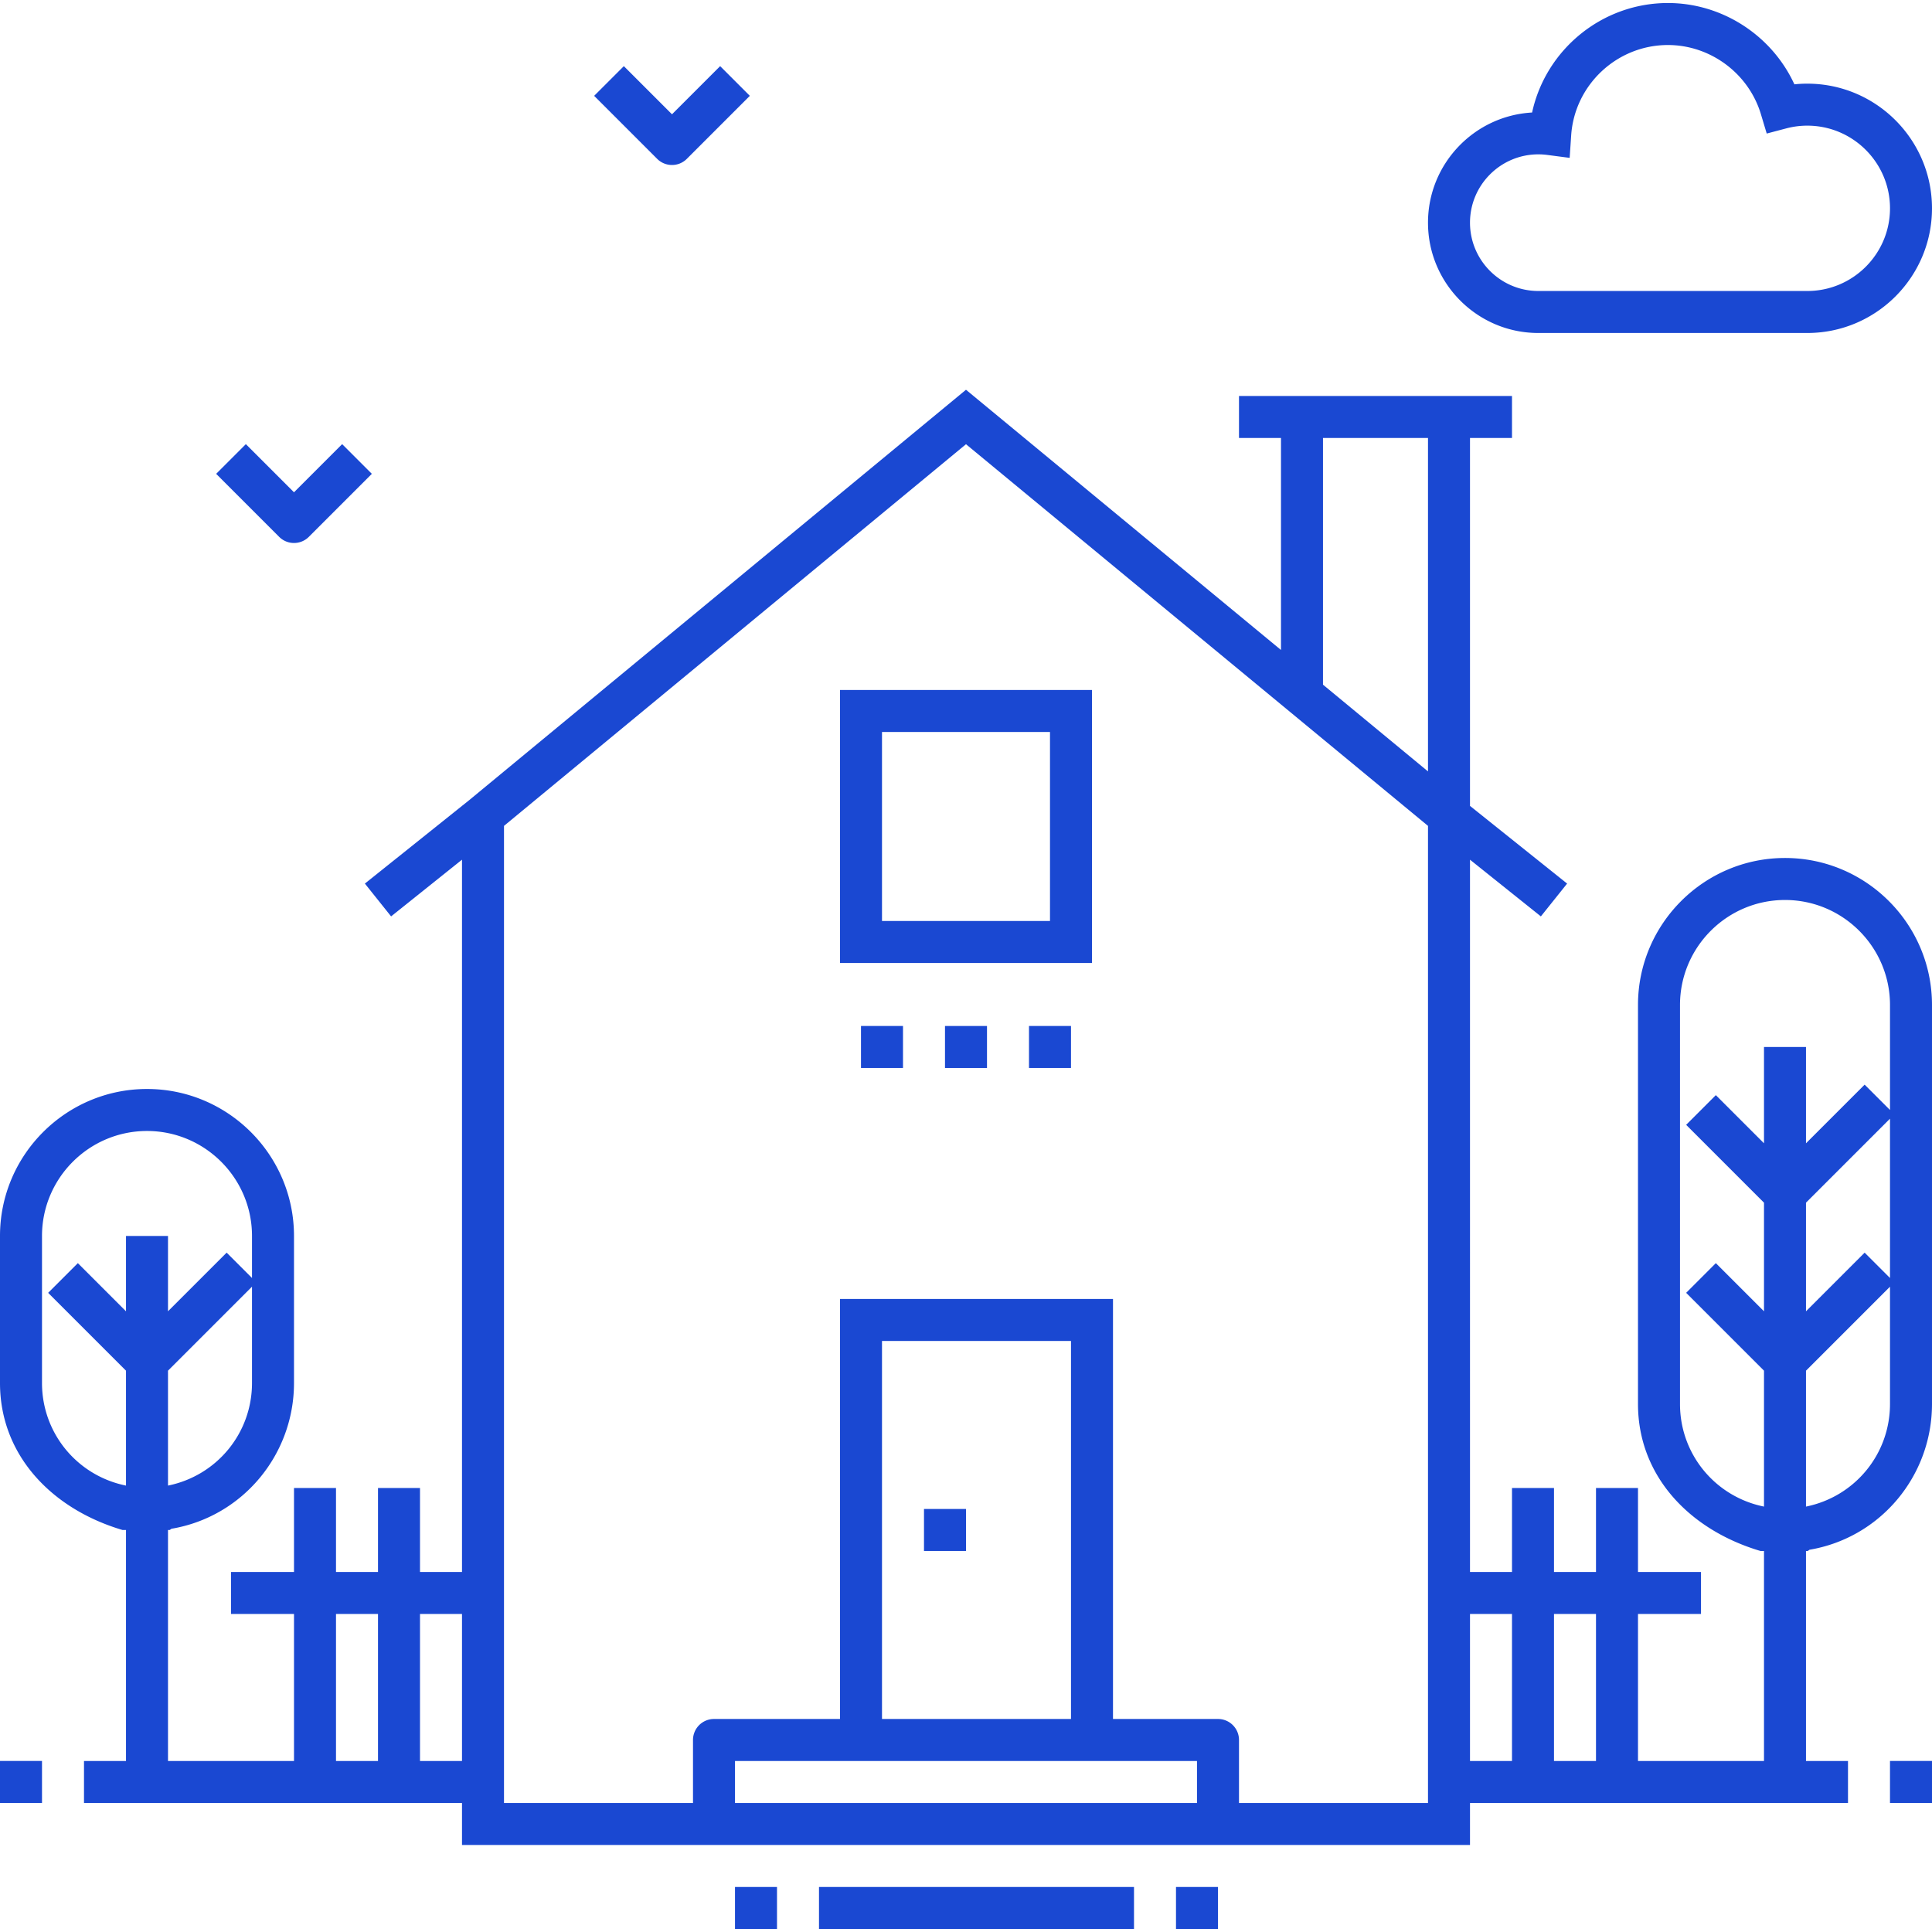 <svg fill="#1a48d2" xmlns="http://www.w3.org/2000/svg" viewBox="0 0 460.001 460.001"><path d="M425 204.283c-19.297 0-35 15.703-35 35v95c0 17.133 12.266 30 29.172 35H420v50h-30v-35h15v-10h-15v-20h-10v20h-10v-20h-10v20h-10V204.689l16.875 13.5 6.25-7.813L350 191.88v-87.598h10v-10h-65v10h10v50.477l-75-61.961-62.23 51.406-55.891 46.172-25 20 6.242 7.813L110 204.686v169.598h-10v-20H90v20H80v-20H70v20H55v10h15v35H40v-55h.418l.41-.293C57.73 361.143 70 346.416 70 329.283v-35c0-19.297-15.699-35-35-35s-35 15.703-35 35v35c0 17.133 12.27 30 29.172 35H30v55H20v10h90v10h240v-10h90v-10h-10v-50h.422l.406-.293C447.734 366.143 460 351.416 460 334.283v-95c0-19.297-15.703-35-35-35zM60 329.284c0 11.945-8.367 22.066-20 24.429v-27.359l20-20v22.93zm-30-35.001v17.93l-11.465-11.465-7.07 7.07L30 326.354v27.359c-11.633-2.363-20-12.484-20-24.43v-35c0-13.781 11.215-25 25-25s25 11.219 25 25v10l-6.035-6.035L40 312.213v-17.93H30zm60 125H80v-35h10v35zm20 0h-10v-35h10v35zm175 10H175v-10h110v10zm-75-20v-90h45v90h-45zm130 20h-45v-15c0-2.762-2.234-5-5-5h-25v-100h-65v100h-30a5 5 0 0 0-5 5v15h-45V196.638l110-90.871 110 90.871v232.645zm0-245.614l-25-20.652v-58.734h25v79.386zm20 235.614h-10v-35h10v35zm20 0h-10v-35h10v35zm70-84.999c0 11.945-8.367 22.066-20 24.429v-32.359l20-20v27.93zm0-30l-6.035-6.035L430 312.213v-25.859l20-20v37.93zm0-40.001l-6.035-6.035L430 272.213v-22.93h-10v22.93l-11.465-11.465-7.07 7.07L420 286.354v25.859l-11.465-11.465-7.07 7.07L420 326.354v32.359c-11.633-2.363-20-12.484-20-24.43v-95c0-13.781 11.215-25 25-25s25 11.219 25 25v25zM430.317 19.919a29.13 29.13 0 0 0-3.082.16C421.911 8.484 410.102.72 397.13.72c-15.723 0-29.102 11.117-32.344 26.07C350.984 27.561 340 39.028 340 53.018c0 14.484 11.781 26.265 26.266 26.265h64.051c16.367 0 29.684-13.313 29.684-29.68s-13.316-29.684-29.684-29.684zm0 49.364h-64.051c-8.969 0-16.266-7.293-16.266-16.266 0-8.969 7.297-16.266 16.266-16.266.734 0 1.461.051 2.18.145l5.285.691.355-5.316c.797-12.082 10.922-21.551 23.043-21.551 10.113 0 19.207 6.762 22.129 16.449l1.391 4.629 4.672-1.234a19.417 19.417 0 0 1 4.996-.645c10.855 0 19.684 8.828 19.684 19.684 0 10.852-8.828 19.68-19.684 19.68zM81.465 105.747L70 117.213l-11.465-11.465-7.07 7.07 15 15c.976.977 2.254 1.465 3.535 1.465s2.559-.488 3.535-1.465l15-15-7.07-7.071zm90-90L160 27.213l-11.465-11.465-7.07 7.07 15 15c.976.977 2.254 1.465 3.535 1.465s2.559-.488 3.535-1.465l15-15-7.07-7.071zM450 419.281h10v10h-10zm-450 0h10v10H0z"/><path d="M230 164.283h-30v65h60v-65h-30zm20 55h-40v-45h40v45zm-30 139.998h10v10h-10zm-15-115h10v10h-10zm25 .002h-5v10h10v-10zm15-.002h10v10h-10zm-50 205h75v10h-75zm-20 0h10v10h-10zm105 0h10v10h-10z"/></svg>